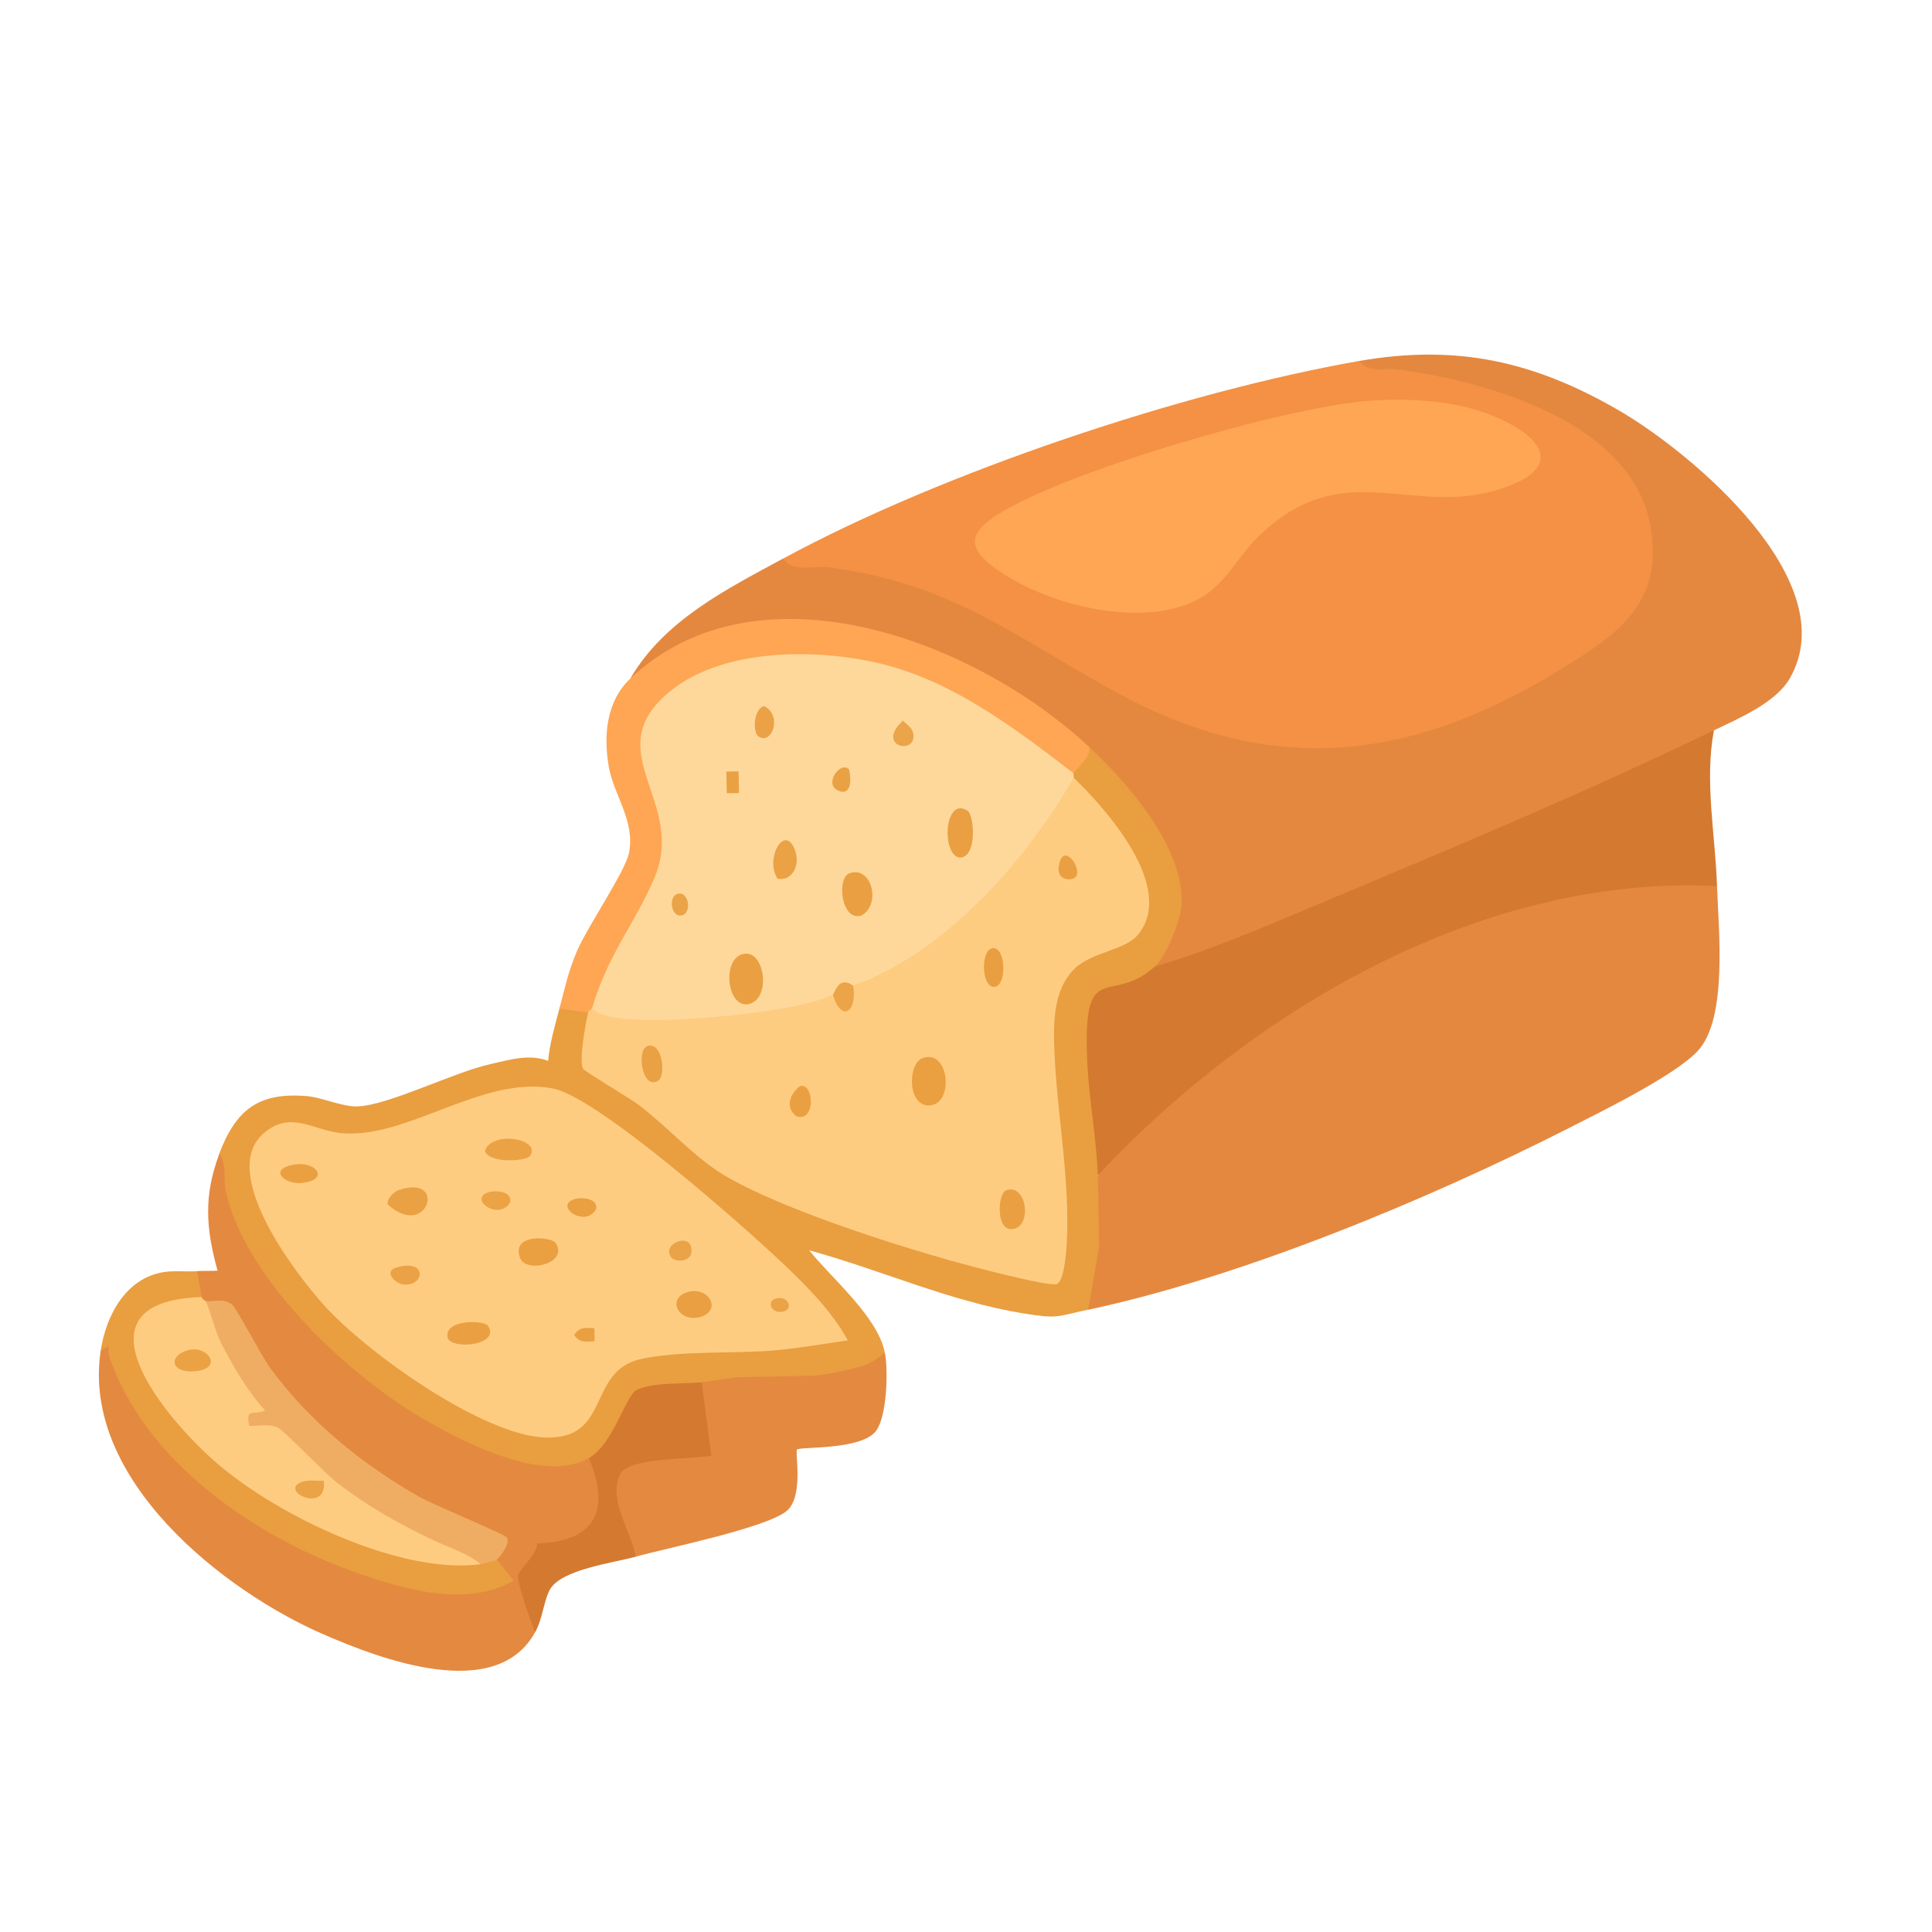 <?xml version="1.0" encoding="UTF-8"?>
<svg id="Layer_1" xmlns="http://www.w3.org/2000/svg" version="1.1" viewBox="0 0 376.16 376.16">
  <!-- Generator: Adobe Illustrator 29.7.1, SVG Export Plug-In . SVG Version: 2.1.1 Build 8)  -->
  <defs>
    <style>
      .st0 {
        fill: #f49144;
      }

      .st1 {
        fill: #eba246;
      }

      .st2 {
        fill: #e99f41;
      }

      .st3 {
        fill: #fed89b;
      }

      .st4 {
        fill: #ea9f41;
      }

      .st5 {
        fill: #eaa041;
      }

      .st6 {
        fill: #eaa245;
      }

      .st7 {
        fill: #eba449;
      }

      .st8 {
        fill: #fecc81;
      }

      .st9 {
        fill: #eba244;
      }

      .st10 {
        fill: #eca448;
      }

      .st11 {
        fill: #eaa144;
      }

      .st12 {
        fill: #d47930;
      }

      .st13 {
        fill: #eaa042;
      }

      .st14 {
        fill: #e48840;
      }

      .st15 {
        fill: #eba346;
      }

      .st16 {
        fill: #e48940;
      }

      .st17 {
        fill: #fea654;
      }

      .st18 {
        fill: #eba245;
      }

      .st19 {
        fill: #eba347;
      }

      .st20 {
        fill: #efad63;
      }

      .st21 {
        fill: #eaa143;
      }

      .st22 {
        fill: #eba348;
      }

      .st23 {
        fill: #e99e40;
      }
    </style>
  </defs>
  <path class="st0" d="M264.68,70.26c21.3-.75,65.03,12.15,58.12,42.53-3.77,16.57-38.98,30.63-52.69,33.24-29.22,5.58-51.82-7.93-76.17-22.82-12.15-6.77-25.75-11.43-39.46-11.25-1.91-.43-2.88-1.19-1.95-3.23,30.87-16.75,77.85-32.46,112.16-38.46Z"/>
  <path class="st14" d="M333.7,142.19c-.86.89-1.73,1.76-2.68,2.52s-1.89,1.51-2.93,2.01c-32.76,15.81-67.19,30.4-100.94,41.93l-2.29-.48-.41-1.99c10.48-14-2.77-28.98-12.54-38.63l.17-2.09-2.52-.08c-22.49-19.2-58.46-33.62-84.13-13.5l-2.68.19c6.59-11.34,18.95-17.48,29.76-23.34,1.65,2.82,6.02,1.35,8.96,1.74,23.54,3.11,35.71,13.19,55.43,24.09,31.12,17.18,58.39,13.58,87.93-4.82,10.29-6.41,18.97-12.46,16.58-26.93-3.46-20.96-32.55-28.63-49.26-30.89-2.52-.34-5.66.86-7.49-1.64,18.87-3.3,34.09,0,50.83,9.8,13.66,8,43.91,33.02,32.98,52.01-2.75,4.77-9.96,7.79-14.78,10.12Z"/>
  <path class="st14" d="M334.31,172.51c.28,8.6,2.11,25.76-3.74,32.09-4.43,4.79-18.78,11.81-25,14.98-27.5,13.99-63.91,29.09-93.67,35.42l-1.44-1.02,1.99-11.36c-.67-4.97-.23-9.57,1.32-13.78.24-1.37.67-2.66,1.39-3.83,3.21-5.21,16.64-15.52,22.11-19.71,20.68-15.86,44.63-28.02,69.92-32.6,5.5-.99,21.17-3.49,25.36-1.38.63.32,1.21.74,1.78,1.2Z"/>
  <path class="st23" d="M224.87,188.17l.28,1.93c-3.53,1.97-7.14,3.6-10.84,4.9-1.53,9.88-1.3,20.27.69,31.16l-1.26,2.68c.17,4.61.16,9.26.26,13.88l-2.13,12.27c-6.26,1.33-5.73,1.85-12.74.71-14.24-2.33-27.69-8.47-41.57-12.26,4.18,5.28,13.39,12.95,14.71,19.92l-.55,2.44c-1.28,1.68-12.1,5-13.28,2.05-.06.65-.18,1.49-.67,1.7-1.2.49-13.38.83-13.63-1.41,0,2.65-6.45,3.32-7.54.99l-1.08,1.77c-8.66-.23-11.89.02-15.26,9.1-1.82,3.78-3.7,5.08-5.64,3.9-.17,4.11-7.26,3.42-10.4,3.01-16.03-2.1-36.69-17.54-47.49-29.72-7.77-8.76-16.01-19.97-14.06-32.52,3.33-8.77,7.76-11.95,16.87-11.28,3.23.24,7.15,2.21,10.27,2.02,6.25-.38,18.45-6.62,25.77-8.25,3.71-.83,7.45-2.01,11.14-.61.33-3.53,1.31-6.77,2.19-10.16.58-2.49,5.37-1.75,5.58.73l1.34,1.28c-.68,2.88-1.01,5.78-.98,8.7,8.13,4.64,15.41,10.49,22.37,17.03,20.17,13.13,44.92,19.33,67.73,24.24,1.51-14.01,1.09-28.43-1.26-43.25-.91-14.94,3.26-18.97,16.04-23.64,7.87-7.11-5.55-22.93-10.9-27.95l.19-2.11c-.69-.22-.68-.5-.02-.84-1.98-1.6,1.37-4.57,3.08-5.12,7.43,6.96,18.77,19.71,17.94,30.99-.22,2.99-3.02,9.78-5.16,11.73Z"/>
  <path class="st12" d="M333.7,142.19c-1.86,9.92.28,20.3.6,30.32-45.03-2.21-89.66,23.35-120.55,56.32-.27-7.24-1.76-15.13-2.07-22.25-.89-20.53,4.51-10.56,13.19-18.41,10.6-3.09,20.78-7.51,30.98-11.78,25.47-10.67,53.04-22.19,77.85-34.2Z"/>
  <path class="st16" d="M114.65,283.89c2.86.2,3.3,4.47,3.45,7.12.41,7.49-5.61,10.74-11.91,11.07l-3.78,4.96c1.43,3.6,2.03,7.18,1.78,10.75-7.63,13.86-30.19,5.22-41.32.37-19.25-8.37-47.05-30.08-43.27-55.14,1.39-3.32,3-1.75,4.84,4.7,10.22,21.35,38.81,38.71,60.88,40.82,2.61.25,14.59.58,10.88-3l.56-1.92c-.81-.84-.71-1.95.31-3.33-21.79-8.45-41.91-22.48-52.82-44.97-2.02-.13-3.4-.78-4.15-1.97-1.2,1.17-1.67.71-.81-.83-2.35.26-3.07-4.08-.9-5.04,1.32-.08,2.66,0,3.97-.08-2.3-8.29-2.71-14.69.35-22.75,1.5,2.03.68,4.97,1.3,7.6,4.12,17.51,24.72,36.28,39.26,44.51,7.99,4.52,22.79,12.04,31.39,7.13Z"/>
  <path class="st17" d="M212.1,145.46c.12,2.39-2.36,3.82-3.08,5.12l-2.95-.18c-16.26-13.26-33.58-22.74-54.45-21.2-9.66.72-27.28,5.2-25.1,18.44,7.06,15.86,3,26.06-6.22,40.25-1.1,3.71-2.77,6.5-5.02,8.37,1.12,1.17.65,1.62-.78.86l-5.58-.73c1.04-3.99,1.7-7.15,3.34-11.04,2.05-4.88,9.48-15.63,10.21-19.31,1.22-6.24-3.01-11.28-3.95-16.8-1.06-6.24-.42-12.77,4.24-17.16,24.95-23.47,67.28-7.26,89.33,13.39Z"/>
  <path class="st16" d="M172.29,263.36c.66,3.48.41,12.3-1.69,15.19-2.8,3.86-14.87,3.07-15.43,3.68-.41.44,1.33,9.03-1.92,11.88-3.78,3.32-23.49,7.31-29.48,8.97l-1.1-.12c-9.43-16.82-2.2-21.21,14.02-21.03l-1.5-11.4,1.42-1.41c2.14-.21,6.16-.97,7.54-.99l14.31-.28c1.72-.03,8.23-1.41,10.09-2.11,1.45-.54,2.54-1.45,3.74-2.38Z"/>
  <path class="st23" d="M38.37,247.49l.9,5.04-1.45,1.76c-16.57.94-9.41,12.97-2.42,21.32,14.68,17.52,36.63,25.8,58.18,28.93.08-2.39,1.89-2.8,3.16-.91l3.26,4.13c-9.33,5.39-21.88,1.57-31.46-1.87-18.81-6.75-40.31-21.23-47.25-41.73-.54-1.59.71-2.87-1.7-1.12,1.06-7.03,4.95-14.09,12.09-15.33,2.14-.37,4.5-.07,6.69-.21Z"/>
  <path class="st12" d="M136.62,269.13l1.88,14.28c-3.58.78-16.28.22-17.83,3.72-2.28,5.14,2.31,11.13,3.11,15.96-4.3,1.19-14.64,2.49-16.75,6.46-1.18,2.22-1.37,5.59-2.84,8.25-.78-1.95-3.6-9.72-3.29-11.14.27-1.22,3.6-3.85,3.71-6.17,10.75-.3,14.57-5.92,10.04-16.59,4.74-2.71,7.13-12.08,9.28-13.24,2.86-1.55,9.38-1.2,12.69-1.52Z"/>
  <path class="st17" d="M266.26,78.06c7.85-.61,16.88-.15,24.28,2.84,9.78,3.95,14.44,10.21,1.49,14.33-17.38,5.53-30.44-6.79-46.94,9.15-3.9,3.77-6.33,9.03-11.05,11.86-10.74,6.45-29.67,1.79-39.61-5.12-6.14-4.27-6.2-7.23.14-11.14,13.62-8.43,55.74-20.69,71.68-21.92Z"/>
  <path class="st8" d="M114.51,197.11c.07-.28.7-.6.78-.86l1.46-.82c14.03,3.25,30.2.71,44.04-3l1.37,1.2c2.24,1.4,3.07,1.31,2.5-.25l1.44-1.51,1.53-2.37c16.53-7.12,29.31-21.44,38.91-37.02l2.5-1.06c6.28,6.04,19.98,21.35,12.56,30.53-2.51,3.1-8.84,3.34-12.23,6.52-4.4,4.13-4.31,10.84-4.06,16.56.53,12.28,3.05,24.62,2.39,37.02-.09,1.66-.5,7.47-1.95,7.95-1.7.57-17.64-3.71-20.69-4.57-12.13-3.42-33.58-10.32-44.19-16.69-5.67-3.41-11-9.45-16.53-13.62-1.72-1.3-10.46-6.46-10.81-7.03-.87-1.4.47-8.91,1-10.99Z"/>
  <path class="st8" d="M165.09,260.97c-4.69.68-10.01,1.6-14.68,1.98-8.09.65-17.19-.01-25.22,1.56-11.13,2.17-5.96,15.77-18.99,15.38-12.12-.37-34.64-16.4-43.06-25.7-5.67-6.27-20.65-25.86-11.82-33.53,5.22-4.54,9.61-.63,14.95-.06,12.83,1.38,27.68-11.37,41.42-8.66,8.72,1.72,36.97,26.69,44.79,34.1,4.65,4.41,9.42,9.2,12.6,14.93Z"/>
  <path class="st3" d="M209.02,150.57c-.11.21.13.64.02.84-9.34,16.35-25.34,34.3-42.93,40.45-.99,1.01-2.51,2.2-3.94,1.76-6.56,3.42-29.19,5.27-36.87,4.94-2.5-.11-8.54-.27-9.99-2.32,3-10.34,8.25-16.32,12.08-25.25,6.32-14.73-10.58-24.25,2.23-35.68,10.17-9.07,28.37-9.1,40.83-6.33,14.53,3.22,26.84,12.57,38.58,21.58Z"/>
  <path class="st8" d="M39.27,252.53c.05.49.74.68.81.83l1.99.65c2.51,7.36,6.05,14.23,10.62,20.61l-1.39,1.51c1.42-.62,2.99-.06,4.21.8,10.7,11.62,23.66,19.22,37.92,25.45l.15,2.16c-15.44,2.13-39.37-9.32-51.3-19.61-10.35-8.93-29.09-31.58-3.02-32.39Z"/>
  <path class="st20" d="M96.75,303.62c-.38.26-2.54.82-3.16.91-2.6-2.1-5.86-3.09-8.83-4.47-6.48-3.01-13.09-6.67-19.26-11.47-2.5-1.95-10.18-10.08-11.43-10.64-1.79-.81-3.72-.28-5.57-.33-.64-3.7.73-1.96,3.12-3-3.47-3.8-6.13-8.39-8.51-13-1.36-2.63-2.03-6.11-3.04-8.26,1.73.03,3.69-.63,5.2.73.86.77,5.74,10.09,7.46,12.43,7.64,10.39,18,18.73,28.92,24.92,2.81,1.59,16.43,7.15,17.02,7.91.8,1.04-1.34,3.88-1.93,4.28Z"/>
  <path class="st4" d="M179.63,206.01c5.11-1.84,6.18,8.61,1.6,9.19s-4.61-8.1-1.6-9.19Z"/>
  <path class="st13" d="M195.95,231.73c4.04-1.37,5.18,7.49.92,7.59-2.96.07-2.67-7-.92-7.59Z"/>
  <path class="st2" d="M193.39,184.6c2.52-.05,2.67,7.5.15,7.55s-2.67-7.5-.15-7.55Z"/>
  <path class="st11" d="M128.28,210.31c-3.19,2.37-4.57-6.14-2.09-6.69,2.9-.64,3.37,5.74,2.09,6.69Z"/>
  <path class="st13" d="M155.76,211.46c2.76-.73,3.12,7.06-.68,5.9-2.33-1.77-1.25-4.44.68-5.9Z"/>
  <path class="st10" d="M166.1,191.87c.88,5.25-2.35,7.31-3.94,1.76.2-.11.69-1.73,1.56-2.17,1.2-.62,2.27.45,2.38.41Z"/>
  <path class="st13" d="M209.41,170.78c-.71.79-4.13.82-3.14-2.78,1.07-3.89,4.52,1.25,3.14,2.78Z"/>
  <path class="st21" d="M77.59,231.72c9.63-3.32,5.7,9.86-2.09,2.79-.26-1.1,1.24-2.49,2.09-2.79Z"/>
  <path class="st4" d="M108.16,241.97c2.7,3.99-5.77,6.09-6.92,2.9-1.74-4.82,6.15-4.05,6.92-2.9Z"/>
  <path class="st18" d="M103.14,225.13c-.64.87-7.83,1.57-8.75-1.08,1.48-4.04,11.25-2.31,8.75,1.08Z"/>
  <path class="st13" d="M95.05,258.17c2.41,3.86-7.37,4.68-7.9,2.24-.77-3.53,7.12-3.48,7.9-2.24Z"/>
  <path class="st13" d="M133.66,251.64c4.24-1.44,6.92,3.34,2.93,4.7-4.24,1.44-6.92-3.34-2.93-4.7Z"/>
  <path class="st5" d="M55.99,227.06c5.02-1.72,8.61,2.43,3.14,3.23-3.4.5-6.42-2.11-3.14-3.23Z"/>
  <path class="st15" d="M95.04,232.15c1.39-.48,4.71-.23,4.3,1.9-2.08,3.77-8.23-.54-4.3-1.9Z"/>
  <path class="st1" d="M77.03,246.83c6.19-1.95,5.76,3.62,1.6,3.27-1.75-.15-3.91-2.54-1.6-3.27Z"/>
  <path class="st4" d="M111.76,233.5c1.39-.48,4.71-.23,4.3,1.9-2.08,3.77-8.23-.54-4.3-1.9Z"/>
  <path class="st19" d="M130.62,244.75c-1.67-2.54,3.22-4.5,3.88-2.11.92,3.31-3.16,3.2-3.88,2.11Z"/>
  <path class="st4" d="M115.73,258.59l.05,2.52c-1.66.14-2.97.38-3.98-1.18.95-1.6,2.27-1.41,3.93-1.34Z"/>
  <path class="st19" d="M151.02,252.84c2.37-.7,3.52,1.92,1.62,2.48-2.37.7-3.52-1.92-1.62-2.48Z"/>
  <path class="st13" d="M145.05,185.68c3.94-.41,5.07,8.87.73,9.81-4.35.95-5.41-9.33-.73-9.81Z"/>
  <path class="st13" d="M165.36,170.04c4.4-1.62,6.31,6.2,2.3,8.23-3.92,1.12-4.78-7.32-2.3-8.23Z"/>
  <path class="st13" d="M188.38,157.84c1.3.81,2,9.25-1.6,9.13-3.48-.54-3-12,1.6-9.13Z"/>
  <path class="st6" d="M151.38,171.09c-2.62-4.04,1.67-11.26,3.54-5.13.79,2.57-.67,5.65-3.54,5.13Z"/>
  <path class="st1" d="M147.65,143.36c-1.11-.77-.98-5.21,1.06-5.9,3.72,1.68,1.63,7.78-1.06,5.9Z"/>
  <path class="st7" d="M175.81,140.29c.6.67,1.65,1.28,1.91,2.2,1.33,4.7-7.56,3.07-1.91-2.2Z"/>
  <path class="st11" d="M165.26,149.76c.22.22,1.09,5.36-1.89,4.24-3.21-1.2.25-5.9,1.89-4.24Z"/>
  <path class="st22" d="M131.96,174.02c2.14-.56,2.79,3.68.85,4.19-2.14.56-2.79-3.68-.85-4.19Z"/>
  <rect class="st21" x="141.46" y="150.2" width="2.38" height="4.22" transform="translate(-3 2.87) rotate(-1.14)"/>
  <path class="st9" d="M36.89,262.82c3.57-.81,6.49,3.47,1.49,4.11-5.3.69-5.79-3.14-1.49-4.11Z"/>
  <path class="st19" d="M63.04,288.29c.81,6.68-9.04,1.92-4.23.23,1.28-.45,2.88-.13,4.23-.23Z"/>
</svg>